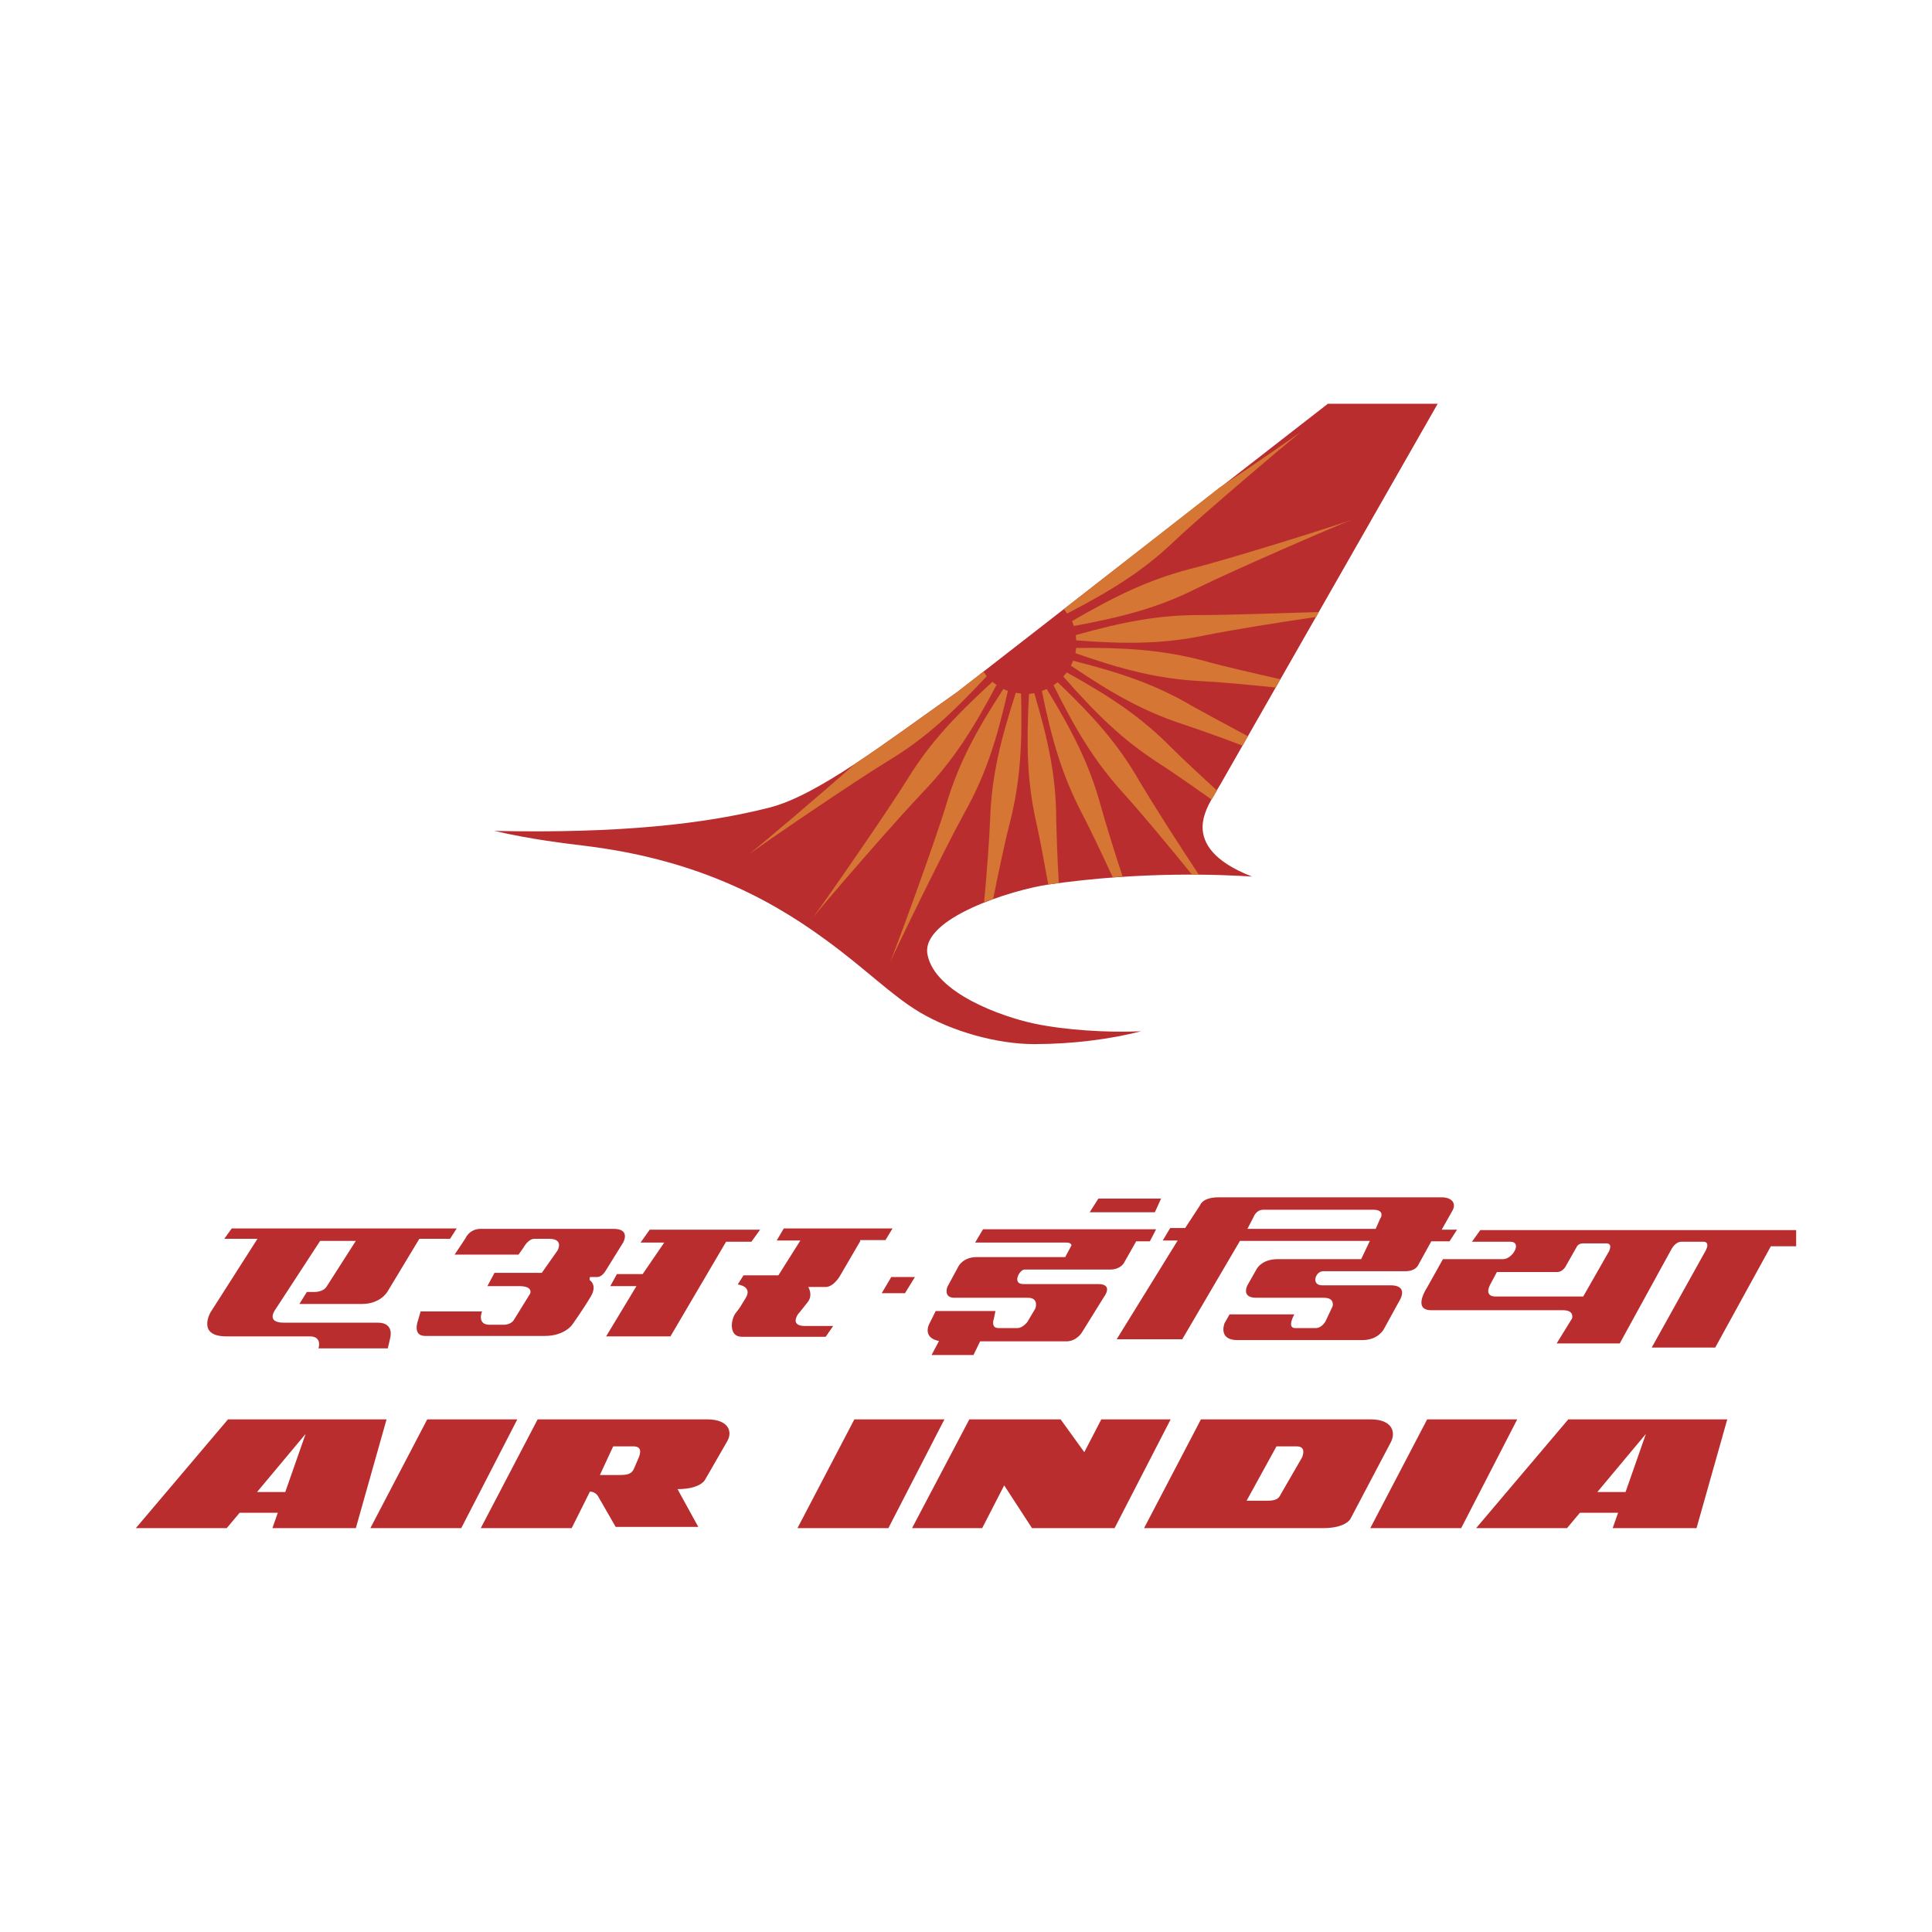 <svg width="512" height="512" viewBox="0 0 512 512" fill="none" xmlns="http://www.w3.org/2000/svg">
<path fill-rule="evenodd" clip-rule="evenodd" d="M381 107H351.9L253.8 183.3C234.1 197.2 216.7 210.7 204 214C186.7 218.4 164.2 220.9 131 220.2C141 222.5 149.7 223.5 155.4 224.2C182.6 227.6 202.1 236.8 218.6 248.9C229.5 256.8 236.1 263.7 243.8 268.3C252.3 273.3 264.1 276.7 274.1 276.7C284.2 276.7 294.3 275.4 302.4 273.3C293.6 273.7 282.1 273 273.8 271.2C265.5 269.4 247.8 263.2 245.8 253C243.9 243.3 268.3 235.8 277.9 234.4C302.9 230.8 324.1 231.8 331.8 232.3C321.5 228.3 318.7 223.4 318.7 219.2C318.7 215 321.6 211 323.4 207.9L381 107Z" fill="#B92D2F"/>
<path fill-rule="evenodd" clip-rule="evenodd" d="M277.4 182.6L276.1 183.1C278.7 195.9 281.4 205.3 286.7 215.5C288.7 219.3 291.8 225.8 294.9 232.5C295.8 232.4 296.6 232.4 297.5 232.3C295.1 225 292.9 217.8 291.7 213.5C288.7 202.5 284.2 193.8 277.4 182.6ZM215.3 243.2C215.2 243.4 215.1 243.5 215 243.6C215.1 243.5 215.2 243.3 215.3 243.2ZM264.1 181.5L263 180.7C253.4 189.5 246.6 196.6 240.6 206.3C234.9 215.5 218.2 239.5 215.4 243.2C218.3 239.5 237.4 217.4 244.9 209.6C252.8 201.3 258 193 264.1 181.5ZM280.3 180.8L279.2 181.6C285 193.3 290 201.7 297.7 210.2C301.8 214.7 309.5 223.9 315.9 231.8C316.5 231.8 317.1 231.8 317.7 231.8C312 223.2 305.2 212.5 302 207.1C296.3 197.1 289.7 189.8 280.3 180.8ZM285.2 171.7L285 173.1C297.3 177.4 306.8 179.9 318.2 180.5C322.7 180.7 330.4 181.4 338.1 182.2L339.3 180C331.4 178.2 323.5 176.4 319 175.1C308 172.2 298.2 171.6 285.2 171.7ZM282.7 178.2L281.8 179.3C290.4 189.1 297.4 196 307 202.2C310.3 204.3 315.6 208 321.1 211.9C321.6 211.1 322.1 210.2 322.5 209.5C317.6 205 313.1 200.8 310.4 198.1C302.3 189.9 294.1 184.5 282.7 178.2ZM318.7 163C307.2 162.9 297.6 164.8 285.1 168.3L285.2 169.7C298.2 170.7 308 170.7 319.2 168.4C325.5 167.1 338.5 165 348.8 163.5L349.5 162.2C339 162.5 325.4 163 318.7 163ZM284.4 175.1L283.8 176.4C294.6 183.7 303.1 188.6 314 192.1C317.6 193.3 323.3 195.3 329.3 197.6L330.7 195.1C324.9 192 319.5 189.1 316.1 187.2C306.3 181.4 297 178.3 284.4 175.1ZM269.2 183.6C265.2 196 262.8 205.5 262.4 217C262.2 221.9 261.6 230.6 260.8 239.1C261.6 238.8 262.4 238.5 263.2 238.2C264.8 230.2 266.5 222.3 267.7 217.7C270.5 206.6 270.9 196.8 270.6 183.8L269.2 183.6ZM344.9 114.4C345.1 114.3 345.2 114.2 345.3 114.1C345.2 114.2 345 114.3 344.9 114.4ZM261.5 179.2L260.7 178.1C260.5 178.2 260.4 178.3 260.2 178.3L253.8 183.3C244 190.2 234.8 197 226.5 202.5C216.7 211.2 201.5 224 198.5 226.4C202.2 223.6 226.4 207.1 235.6 201.5C245.5 195.5 252.6 188.7 261.5 179.2ZM198.6 226.3C198.4 226.4 198.3 226.5 198.2 226.6C198.3 226.5 198.4 226.5 198.6 226.3ZM274.1 183.7L272.7 183.9C272 196.9 272.1 206.7 274.6 217.9C275.5 221.7 276.6 227.9 277.8 234.4H277.9C278.8 234.3 279.7 234.1 280.6 234C280.2 227.4 280 221.1 279.9 217.2C279.9 205.8 277.8 196.2 274.1 183.7ZM235.8 255.2C235.7 255.4 235.7 255.5 235.6 255.6C235.7 255.5 235.7 255.4 235.8 255.2ZM265.9 182.6C258.8 193.5 254.1 202.1 250.8 213.1C247.7 223.4 237.6 250.9 235.8 255.2C237.7 250.9 250.5 224.6 255.7 215.2C261.3 205.2 264.2 195.8 267.1 183.1L265.9 182.6ZM284.1 164.6L284.6 165.9C297.4 163.5 306.9 161.1 317.2 155.9C326.9 151.1 353.7 139.5 358.1 137.8C353.7 139.4 325.8 148.2 315.3 150.8C304.2 153.7 295.3 158.1 284.1 164.6ZM358 137.9C358.2 137.8 358.3 137.8 358.4 137.7C358.4 137.8 358.2 137.8 358 137.9ZM311 143.6C318.8 136.2 341.2 117.3 344.8 114.4C342.5 116.1 332.7 122.9 323.2 129.2L282.5 161C282.3 161.2 282.2 161.4 282 161.5L282.8 162.6C294.3 156.6 302.7 151.5 311 143.6Z" fill="#D57634"/>
<path fill-rule="evenodd" clip-rule="evenodd" d="M111.13 328.3L102.77 342.16C102.77 342.16 101.01 345.57 95.84 345.57C90.78 345.57 79.34 345.57 79.34 345.57L81.32 342.38C81.32 342.38 82.42 342.38 83.3 342.38C85.72 342.38 86.49 341.06 86.49 341.06L94.3 328.85H84.84L73.07 346.89C73.07 346.89 70.21 350.52 75.16 350.52C81.1 350.52 94.52 350.52 100.13 350.52C104.53 350.52 103.43 354.48 103.43 354.48L102.77 357.34H84.4C84.4 357.34 85.5 354.15 82.09 354.15C78.57 354.15 66.14 354.15 59.98 354.15C52.06 354.15 55.8 347.77 55.8 347.77L68.23 328.3H59.43L61.41 325.55H121.03L119.27 328.3H111.13V328.3ZM160.63 336.55C160.63 336.55 159.64 338.42 158.32 338.42C157.11 338.42 156.34 338.42 156.34 338.42L156.23 339.19C156.23 339.19 158.43 340.51 156.56 343.59C154.69 346.78 151.72 350.96 151.72 350.96C151.72 350.96 149.74 354.04 144.35 354.04C138.96 354.04 116.3 354.04 112.67 354.04C109.15 354.04 110.8 349.86 110.8 349.86L111.46 347.55H127.74C127.74 347.55 126.31 351.07 129.72 351.07C131.37 351.07 131.37 351.07 133.46 351.07C135.55 351.07 136.21 349.75 136.21 349.75L140.5 342.82C140.5 342.82 141.38 340.84 137.64 340.84C133.9 340.84 129.17 340.84 129.17 340.84L131.04 337.32H143.58L147.76 331.38C147.76 331.38 149.52 328.3 145.56 328.3C144.57 328.3 143.36 328.3 141.6 328.3C139.95 328.3 138.74 330.61 138.74 330.61L137.42 332.48H120.48L123.34 328.19C123.34 328.19 124.33 325.66 127.41 325.66C130.49 325.66 157.99 325.66 162.61 325.66C167.23 325.66 165.14 329.29 165.14 329.29L160.63 336.55ZM192.42 329.07L177.68 354.15H160.63L168.66 340.84H161.73L163.49 337.65H170.31L176.03 329.29H169.76L172.18 325.88H201.44L199.13 329.07H192.42ZM227.95 328.96L222.56 338.2C222.56 338.2 220.91 341.06 218.82 341.06C216.73 341.06 214.2 341.06 214.2 341.06C214.2 341.06 215.52 343.15 214.09 345.02C212.66 346.89 211.45 348.32 211.45 348.32C211.45 348.32 209.25 351.4 213.32 351.4C217.5 351.4 220.8 351.4 220.8 351.4L218.82 354.26C218.82 354.26 200.23 354.26 196.6 354.26C192.97 354.26 193.74 349.53 194.95 347.99C196.16 346.45 196.05 346.56 197.59 344.03C199.57 340.84 195.5 340.4 195.5 340.4L197.04 337.98H206.28L212.11 328.74H205.84L207.71 325.55H236.53L234.66 328.63H227.95V328.96ZM233.67 342.71L236.2 338.42H242.47L239.83 342.71H233.67ZM304.73 328.96H301.1L297.8 334.79C297.8 334.79 296.81 336.44 294.28 336.44C291.75 336.44 272.83 336.44 271.51 336.44C270.19 336.44 268.1 340.29 271.18 340.29C274.26 340.29 287.02 340.29 290.98 340.29C295.16 340.29 292.63 343.59 292.63 343.59L286.69 353.16C286.69 353.16 285.26 355.47 282.62 355.47C279.98 355.47 259.74 355.47 259.74 355.47L257.98 359.1H246.87L248.85 355.36C248.85 355.36 244.78 354.92 246.1 351.18C247.53 348.32 247.97 347.44 247.97 347.44H263.81L263.37 349.53C263.37 349.53 262.49 351.95 264.58 351.95C266.67 351.95 268.21 351.95 269.64 351.95C271.07 351.95 272.28 350.3 272.28 350.3L274.37 346.78C274.37 346.78 275.47 343.92 272.39 343.92C269.31 343.92 255.89 343.92 252.92 343.92C249.95 343.92 251.05 341.06 251.05 341.06L254.02 335.56C254.02 335.56 255.23 333.14 258.86 333.14C260.73 333.14 282.29 333.14 282.29 333.14L283.94 330.06C283.94 330.06 284.05 329.29 282.51 329.29C280.97 329.29 258.42 329.29 258.42 329.29L260.51 325.77H306.38L304.73 328.96ZM288.78 321.26L291.09 317.63H307.7L306.05 321.26H288.78ZM364.02 320.6C361.16 320.6 336.74 320.6 334.76 320.6C332.89 320.6 332.23 322.47 332.23 322.47L330.58 325.66H364.57L365.78 322.91C366 322.8 366.99 320.6 364.02 320.6ZM384.15 328.96H379.31L375.79 335.34C375.79 335.34 375.13 336.88 372.49 336.88C369.85 336.88 352.91 336.88 350.71 336.88C348.51 336.88 347.41 340.62 350.38 340.62C353.35 340.62 363.8 340.62 368.53 340.62C373.26 340.62 371.06 344.36 371.06 344.36L366.77 352.17C366.77 352.17 365.34 355.14 361.05 355.14C356.76 355.14 333.22 355.14 327.94 355.14C322.66 355.14 324.53 350.63 324.53 350.63L325.85 348.32H343.01C343.01 348.32 340.92 351.95 343.23 351.95C345.54 351.95 347.19 351.95 348.73 351.95C350.27 351.95 351.26 350.19 351.26 350.19L353.13 346.23C353.13 346.23 353.9 343.92 350.82 343.92C347.74 343.92 336.52 343.92 332.89 343.92C328.82 343.92 330.58 340.62 330.58 340.62L332.89 336.55C332.89 336.55 334.1 333.69 338.61 333.69C344 333.69 360.72 333.69 360.72 333.69L363.03 328.85H328.6L313.31 354.92H295.93L312.1 328.74H308.14L310.12 325.44H314.08L318.04 319.39C318.04 319.39 318.59 317.3 322.99 317.3C327.39 317.3 379.42 317.3 382.06 317.3C384.7 317.3 386.02 318.84 384.92 320.82C383.82 322.8 382.06 325.88 382.06 325.88H386.13L384.15 328.96ZM425.73 329.51C423.97 329.51 421 329.51 419.57 329.51C418.14 329.51 417.81 330.5 417.81 330.5L415.06 335.34C415.06 335.34 414.29 337.1 412.64 337.1C410.99 337.1 396.69 337.1 396.69 337.1L394.93 340.4C394.93 340.4 393.06 343.59 396.36 343.59C399.66 343.59 419.57 343.59 419.57 343.59L426.28 331.82C426.28 331.93 427.6 329.51 425.73 329.51ZM469.29 330.28L454.55 357.12H437.72L451.8 331.82C451.8 331.82 453.56 329.07 451.36 329.07C449.16 329.07 447.29 329.07 445.64 329.07C443.88 329.07 442.89 331.16 442.89 331.16L429.25 356.02H412.53L416.6 349.42C416.6 349.42 417.37 347.22 414.18 347.22C410.99 347.22 384.48 347.22 379.31 347.22C374.14 347.22 378.21 341.17 378.21 341.17L382.39 333.69C382.39 333.69 395.81 333.69 398.34 333.69C400.87 333.69 403.51 329.07 400.21 329.07C396.91 329.07 390.09 329.07 390.09 329.07L392.29 325.99H476V330.28H469.29Z" fill="#B92D2F"/>
<path fill-rule="evenodd" clip-rule="evenodd" d="M430.79 395.4H423.31L436.18 380L430.79 395.4ZM415.61 376.15L391.19 404.97H415.28L418.69 400.9H428.81L427.38 404.97H449.6L457.74 376.15H415.61ZM378.21 376.15L363.14 404.97H387.23L402.08 376.15H378.21ZM345.1 386.16L339.38 396.06C338.83 397.27 337.95 397.71 335.75 397.71H330.36L338.28 383.3H343.56C345.98 383.3 345.43 385.17 345.1 386.16ZM363.25 376.15C355.22 376.15 342.13 376.15 342.13 376.15H318.26L303.19 404.97H350.6C356.65 404.97 357.86 402.55 357.86 402.55L368.53 382.31C370.07 379.45 368.86 376.15 363.25 376.15ZM291.86 376.15L287.35 384.84L281.08 376.15H256.88L241.7 404.97H260.29L266.12 393.64L273.49 404.97H295.38L310.23 376.15H291.86ZM226.41 376.15L211.34 404.97H235.43L250.28 376.15H226.41ZM169.32 386.16L168 389.24C167.45 390.45 166.57 390.89 164.37 390.89H158.98L162.5 383.3H167.78C170.31 383.3 169.65 385.17 169.32 386.16ZM187.47 376.15C179.44 376.15 166.35 376.15 166.35 376.15H142.48L127.41 404.97H151.5L156.34 395.29C157.88 395.29 158.54 396.61 158.54 396.61L163.16 404.64H185.05L179.55 394.63C185.6 394.63 186.81 392.21 186.81 392.21L192.64 382.09C194.29 379.45 193.08 376.15 187.47 376.15ZM113.22 376.15L98.15 404.97H122.24L137.09 376.15H113.22ZM75.6 395.4H68.12L80.99 380L75.6 395.4ZM60.42 376.15L36 404.97H60.09L63.5 400.9H73.62L72.19 404.97H94.3L102.44 376.15H60.42Z" fill="#B92D2F"/>
</svg>
